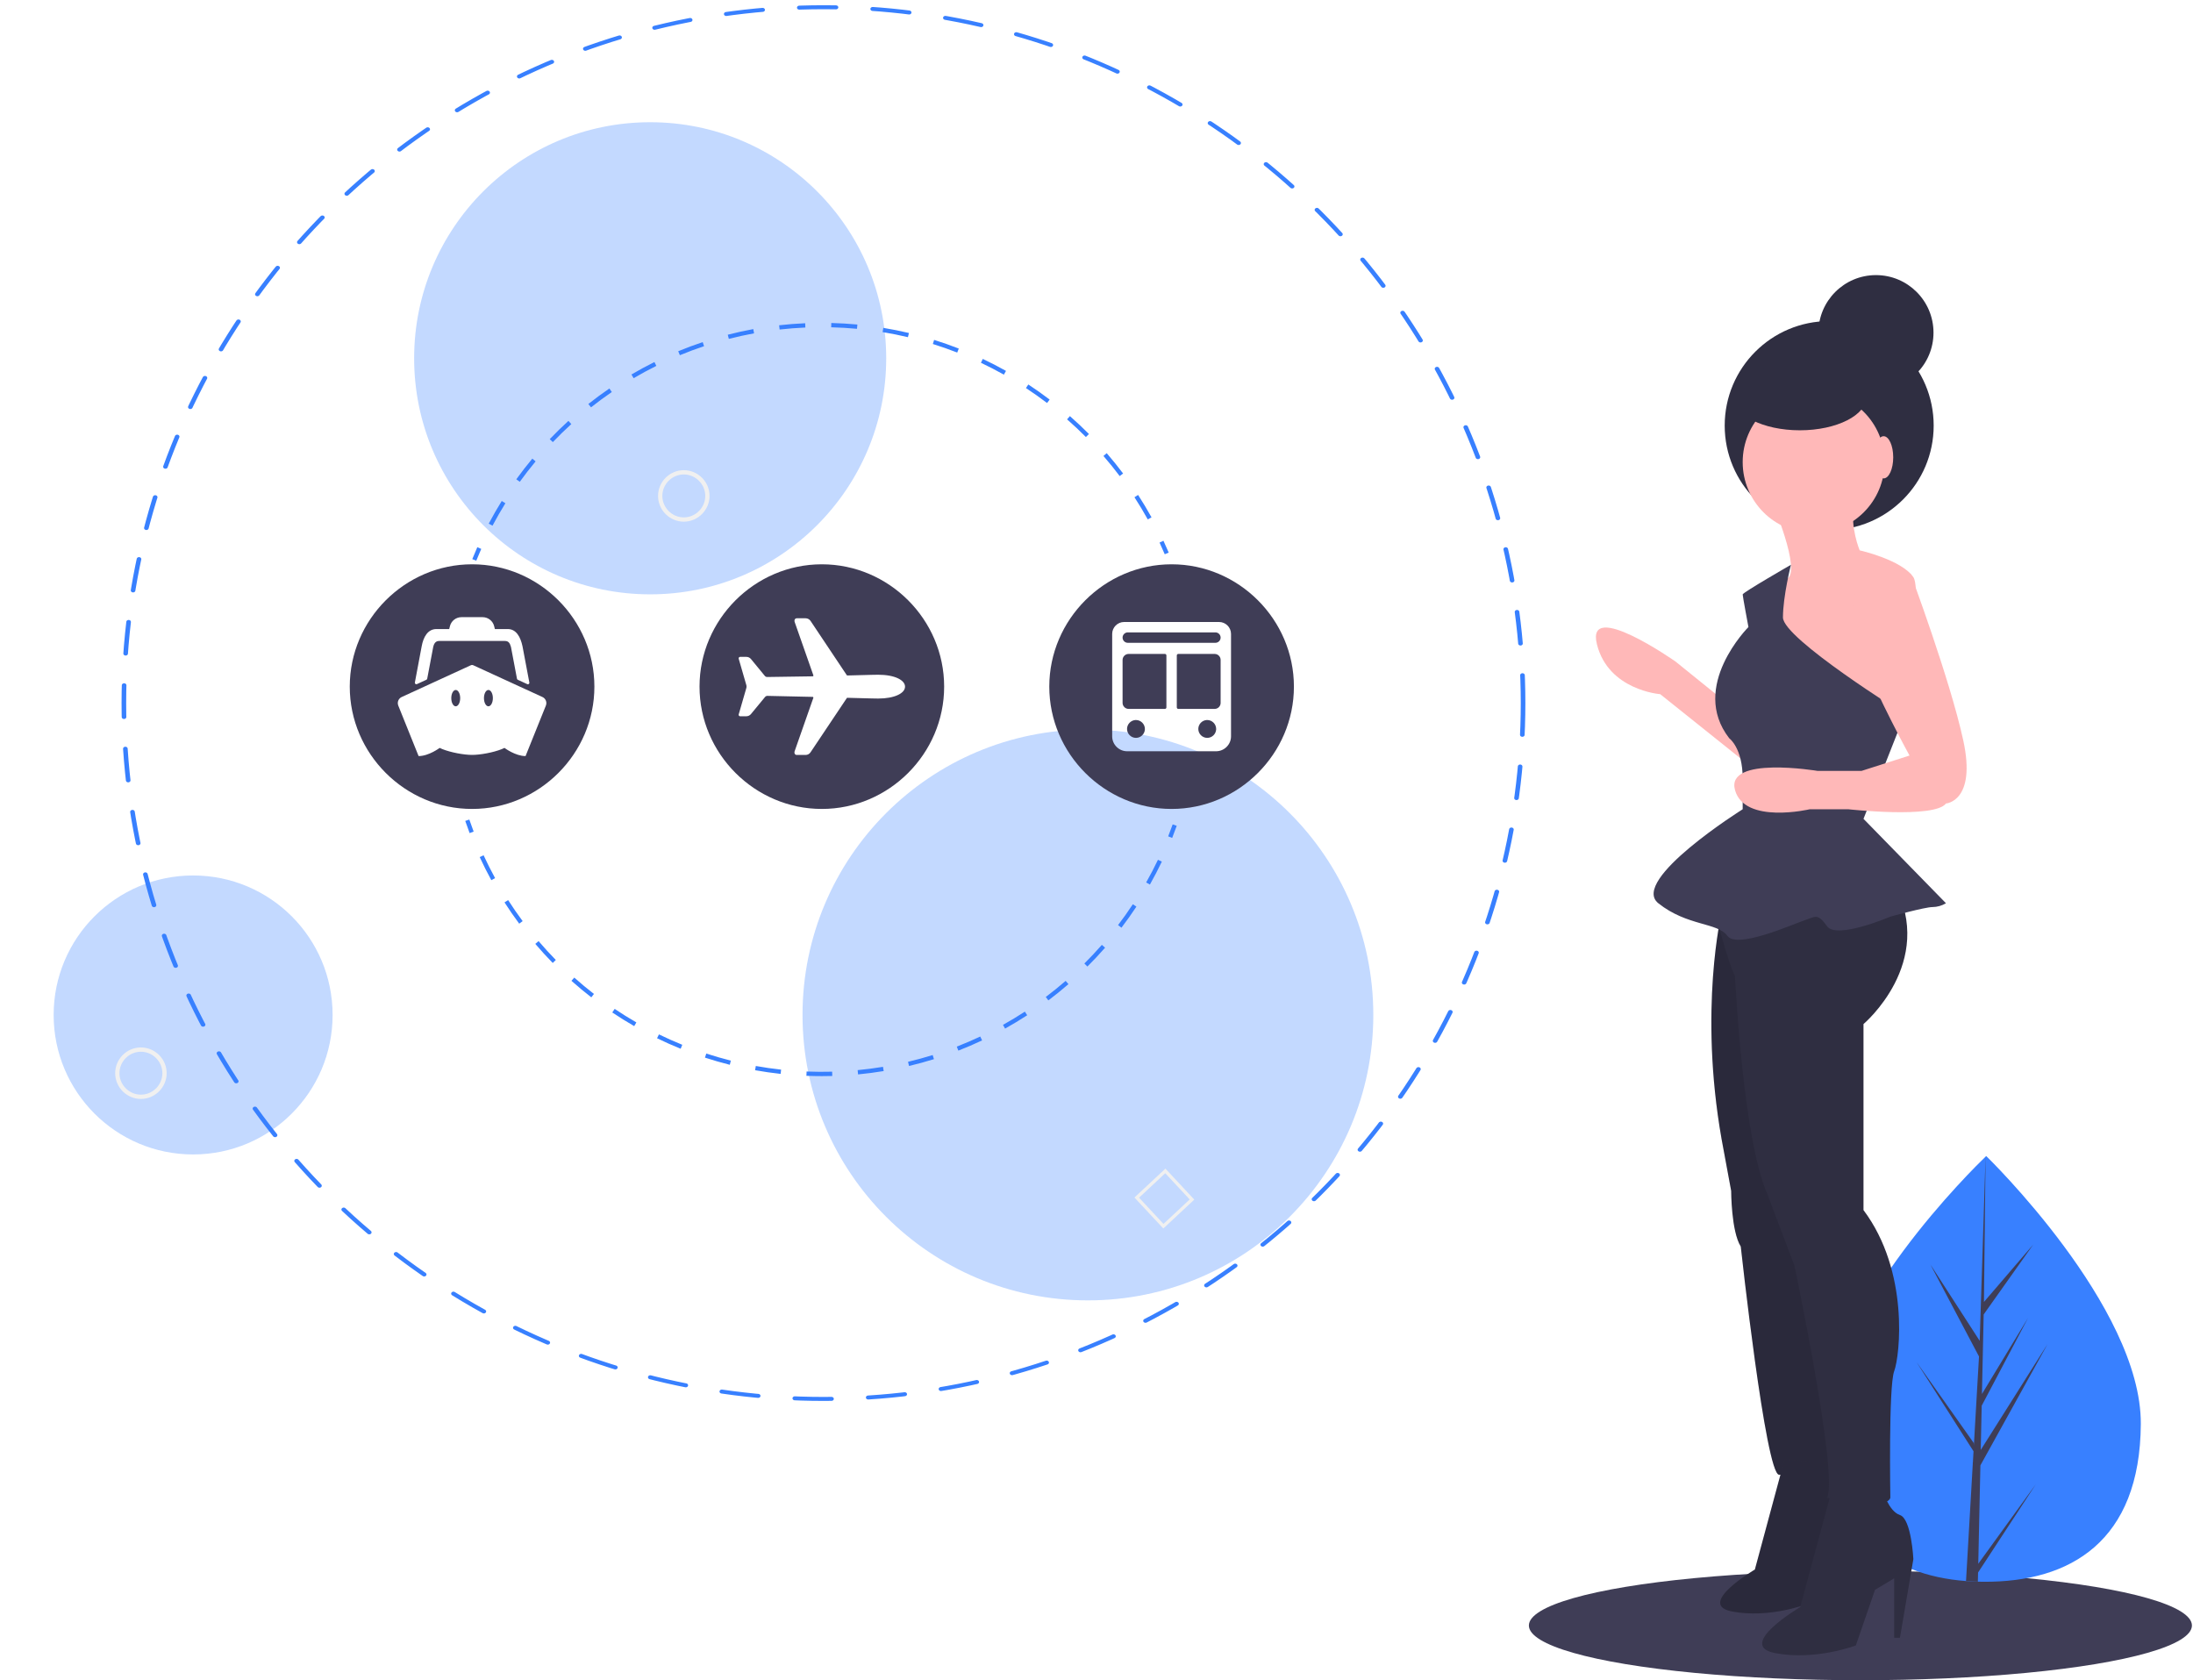 <?xml version="1.0" encoding="UTF-8" standalone="no"?>
<!DOCTYPE svg PUBLIC "-//W3C//DTD SVG 1.1//EN" "http://www.w3.org/Graphics/SVG/1.1/DTD/svg11.dtd">
<svg width="100%" height="100%" viewBox="0 0 1022 783" version="1.1" xmlns="http://www.w3.org/2000/svg" xmlns:xlink="http://www.w3.org/1999/xlink" xml:space="preserve" xmlns:serif="http://www.serif.com/" style="fill-rule:evenodd;clip-rule:evenodd;stroke-linecap:round;stroke-linejoin:round;stroke-miterlimit:1.5;">
    <g transform="matrix(1.883,0,0,1.627,-11.871,-157.23)">
        <ellipse cx="210.106" cy="298.005" rx="173.146" ry="199.296" style="fill:none;stroke:rgb(56,128,255);stroke-width:1.14px;stroke-dasharray:9.09,9.09,0,0;"/>
    </g>
    <ellipse cx="867" cy="757.454" rx="154.5" ry="25.5" style="fill:rgb(63,61,86);"/>
    <g transform="matrix(1,0,0,1,-89.25,-58.523)">
        <path d="M1086.93,722.093C1086.62,776.877 1053.95,795.823 1013.78,795.601C1012.84,795.595 1011.92,795.58 1010.99,795.554C1009.13,795.503 1007.29,795.408 1005.47,795.269C969.223,792.501 941.163,772.237 941.445,721.287C941.737,668.561 1009.49,602.394 1014.58,597.502C1014.58,597.502 1014.58,597.502 1014.58,597.498C1014.78,597.311 1014.88,597.218 1014.88,597.218C1014.88,597.218 1087.23,667.313 1086.93,722.093Z" style="fill:rgb(56,128,255);fill-rule:nonzero;"/>
    </g>
    <g transform="matrix(1,0,0,1,-89.25,-58.523)">
        <path d="M1011.18,787.206L1037.99,750.181L1011.09,791.286L1010.99,795.554C1009.13,795.503 1007.29,795.408 1005.47,795.269L1008.63,740.478L1008.62,740.054L1008.67,739.974L1008.97,734.796L982.457,693.293L1009.07,730.917L1009.13,732.016L1011.52,690.619L988.87,647.757L1011.85,683.343L1014.58,597.502L1014.59,597.217L1014.58,597.498L1013.83,665.201L1036.77,638.486L1013.7,671.031L1012.89,708.106L1034.38,672.641L1012.78,713.557L1012.33,734.172L1043.49,684.813L1012.17,741.364L1011.18,787.206Z" style="fill:rgb(63,61,86);fill-rule:nonzero;"/>
    </g>
    <circle cx="852.454" cy="198.321" r="48.695" style="fill:rgb(47,46,65);"/>
    <circle cx="845.206" cy="215.332" r="33.068" style="fill:rgb(255,184,184);"/>
    <g transform="matrix(1,0,0,1,-89.25,-58.523)">
        <path d="M914.794,291.729C914.794,291.729 929.094,324.797 921.944,328.372C914.794,331.947 911.219,348.034 911.219,348.034L929.988,387.358L955.905,403.445L971.099,403.445C971.099,403.445 986.292,335.522 980.93,327.478C975.567,319.435 955.905,314.966 955.905,314.966C955.905,314.966 951.437,304.241 953.224,294.411C955.012,284.58 914.794,291.729 914.794,291.729Z" style="fill:rgb(255,184,184);fill-rule:nonzero;"/>
    </g>
    <g transform="matrix(1,0,0,1,-89.25,-58.523)">
        <path d="M893.345,385.57L870.108,366.802C870.108,366.802 828.103,337.309 833.466,358.759C838.828,380.208 862.958,381.995 862.958,381.995L903.176,414.169L893.345,385.57Z" style="fill:rgb(255,184,184);fill-rule:nonzero;"/>
    </g>
    <g transform="matrix(1,0,0,1,-89.25,-58.523)">
        <path d="M891.558,483.88C891.558,483.88 880.833,528.566 891.558,589.339L896.026,613.469C896.026,613.469 896.026,632.237 900.495,639.387C900.495,639.387 912.113,745.74 918.369,745.74C924.625,745.74 944.287,742.165 946.075,739.484C947.862,736.803 911.219,479.411 911.219,479.411L891.558,483.88Z" style="fill:rgb(47,46,65);fill-rule:nonzero;"/>
    </g>
    <g transform="matrix(1,0,0,1,-89.25,-58.523)">
        <path d="M891.558,483.88C891.558,483.88 880.833,528.566 891.558,589.339L896.026,613.469C896.026,613.469 896.026,632.237 900.495,639.387C900.495,639.387 912.113,745.74 918.369,745.74C924.625,745.74 944.287,742.165 946.075,739.484C947.862,736.803 911.219,479.411 911.219,479.411L891.558,483.88Z" style="fill-opacity:0.1;fill-rule:nonzero;"/>
    </g>
    <g transform="matrix(1,0,0,1,-89.25,-58.523)">
        <path d="M920.908,738.602L907.064,789.908C907.064,789.908 879.375,806.196 896.477,809.453C913.579,812.711 930.681,806.196 930.681,806.196L938.824,782.579L946.968,777.692L946.968,802.938L949.411,802.938L955.112,769.549C955.112,769.549 954.298,752.447 949.411,750.818C944.525,749.189 942.082,740.231 942.082,740.231L920.908,738.602Z" style="fill:rgb(47,46,65);fill-rule:nonzero;"/>
    </g>
    <g transform="matrix(1,0,0,1,-89.25,-58.523)">
        <path d="M920.908,738.602L907.064,789.908C907.064,789.908 879.375,806.196 896.477,809.453C913.579,812.711 930.681,806.196 930.681,806.196L938.824,782.579L946.968,777.692L946.968,802.938L949.411,802.938L955.112,769.549C955.112,769.549 954.298,752.447 949.411,750.818C944.525,749.189 942.082,740.231 942.082,740.231L920.908,738.602Z" style="fill-opacity:0.1;fill-rule:nonzero;"/>
    </g>
    <g transform="matrix(1,0,0,1,-89.25,-58.523)">
        <path d="M887.983,482.092C887.983,482.092 895.132,508.904 897.814,513.372C897.814,513.372 901.388,589.339 913.007,615.257L925.519,648.324C925.519,648.324 946.075,745.74 940.712,756.465C940.712,756.465 968.418,762.721 970.205,756.465C970.205,756.465 969.311,704.629 971.992,697.479C974.674,690.329 979.142,651.005 957.693,622.406L957.693,535.715C957.693,535.715 991.654,507.116 971.992,470.474C952.331,433.831 887.983,482.092 887.983,482.092Z" style="fill:rgb(47,46,65);fill-rule:nonzero;"/>
    </g>
    <g transform="matrix(1,0,0,1,-89.25,-58.523)">
        <path d="M943.393,751.102L928.2,807.407C928.2,807.407 897.814,825.281 916.582,828.856C935.35,832.431 954.118,825.281 954.118,825.281L963.055,799.363L971.992,794.001L971.992,821.706L974.674,821.706L980.93,785.064C980.93,785.064 980.036,766.296 974.674,764.508C969.311,762.721 966.63,752.89 966.63,752.89L943.393,751.102Z" style="fill:rgb(47,46,65);fill-rule:nonzero;"/>
    </g>
    <g transform="matrix(1,0,0,1,-89.25,-58.523)">
        <path d="M923.888,321.697C923.888,321.697 901.388,334.628 901.388,335.522C901.388,336.415 904.07,350.715 904.07,350.715C904.07,350.715 876.364,378.42 895.132,402.551C895.132,402.551 901.388,407.019 901.388,421.319L901.388,435.619C901.388,435.619 848.659,468.686 862.065,479.411C875.47,490.136 889.77,488.348 894.239,494.604C898.707,500.86 924.625,489.242 929.988,487.454C935.35,485.667 936.244,483.88 940.712,490.136C945.181,496.392 970.205,485.667 970.205,485.667C970.205,485.667 986.292,481.198 989.867,481.198C992.074,481.172 994.235,480.555 996.123,479.411L957.693,440.087L976.908,391.379C976.908,391.379 920.157,356.077 920.157,346.246C920.157,336.415 923.888,321.697 923.888,321.697Z" style="fill:rgb(63,61,86);fill-rule:nonzero;"/>
    </g>
    <g transform="matrix(1,0,0,1,-89.25,-58.523)">
        <path d="M958.587,323.903C958.587,323.903 946.968,339.99 955.905,362.333C964.843,384.676 979.142,410.594 979.142,410.594L956.799,417.744L936.244,417.744C936.244,417.744 893.345,410.594 897.814,426.681C902.282,442.768 932.669,435.619 932.669,435.619L950.543,435.619C950.543,435.619 990.761,440.087 996.123,432.937C996.123,432.937 1010.42,432.044 1004.17,403.445C997.91,374.845 979.645,325.89 979.645,325.89L958.587,323.903Z" style="fill:rgb(255,184,184);fill-rule:nonzero;"/>
    </g>
    <ellipse cx="838.776" cy="184.642" rx="31.187" ry="15.867" style="fill:rgb(47,46,65);"/>
    <ellipse cx="877.827" cy="213.098" rx="4.469" ry="9.831" style="fill:rgb(255,184,184);"/>
    <circle cx="874.252" cy="155.006" r="26.812" style="fill:rgb(47,46,65);"/>
    <circle cx="303" cy="166.954" r="110" style="fill:rgb(56,128,255);fill-opacity:0.3;"/>
    <circle cx="90" cy="472.954" r="65" style="fill:rgb(56,128,255);fill-opacity:0.3;"/>
    <circle cx="507" cy="472.954" r="133" style="fill:rgb(56,128,255);fill-opacity:0.3;"/>
    <g transform="matrix(1,0,0,1,-89.25,-58.523)">
        <path d="M635.515,448.983L633.655,448.248C634.381,446.413 635.086,444.535 635.752,442.664L637.637,443.334C636.963,445.227 636.249,447.127 635.515,448.983Z" style="fill:rgb(56,128,255);fill-rule:nonzero;"/>
    </g>
    <g transform="matrix(1,0,0,1,-89.25,-58.523)">
        <path d="M472.25,559.977C469.854,559.977 467.437,559.928 465.064,559.833L465.146,557.834C469.082,557.994 473.105,558.021 477.053,557.912L477.108,559.912C475.494,559.956 473.874,559.977 472.25,559.977ZM489.128,559.175L488.938,557.185C492.877,556.81 496.849,556.292 500.746,555.649L501.072,557.622C497.13,558.274 493.112,558.796 489.128,559.175ZM453.054,558.939C449.076,558.506 445.065,557.93 441.133,557.226L441.486,555.257C445.373,555.953 449.338,556.523 453.271,556.951L453.054,558.939ZM512.88,555.25L512.418,553.304C516.269,552.39 520.132,551.333 523.901,550.159L524.496,552.069C520.683,553.255 516.775,554.326 512.88,555.25L512.88,555.25ZM429.357,554.697C425.473,553.721 421.578,552.598 417.78,551.36L418.4,549.458C422.155,550.682 426.005,551.793 429.844,552.757L429.357,554.697ZM535.865,548.091L535.14,546.228C538.82,544.795 542.501,543.214 546.08,541.53L546.933,543.338C543.312,545.043 539.588,546.643 535.865,548.091L535.865,548.091ZM406.462,547.229C402.751,545.728 399.049,544.079 395.457,542.327L396.334,540.53C399.884,542.261 403.544,543.891 407.212,545.375L406.462,547.229ZM557.646,537.835L556.671,536.089C560.126,534.16 563.556,532.088 566.864,529.932L567.956,531.608C564.61,533.789 561.141,535.884 557.646,537.835ZM384.815,536.68C381.349,534.684 377.908,532.542 374.588,530.315L375.702,528.655C378.984,530.857 382.386,532.974 385.813,534.948L384.815,536.68ZM577.817,524.689L576.612,523.093C579.773,520.708 582.888,518.187 585.87,515.601L587.181,517.113C584.165,519.728 581.014,522.277 577.817,524.689ZM364.82,523.264C361.654,520.81 358.537,518.218 355.558,515.562L356.889,514.07C359.834,516.695 362.915,519.256 366.046,521.684L364.82,523.264ZM596.005,508.916L594.595,507.498C597.399,504.708 600.142,501.787 602.747,498.816L604.251,500.134C601.616,503.139 598.842,506.093 596.005,508.916L596.005,508.916ZM346.842,507.25C344.045,504.393 341.311,501.403 338.714,498.361L340.235,497.062C342.802,500.07 345.506,503.027 348.271,505.851L346.842,507.25ZM611.879,490.812L610.289,489.599C612.686,486.458 615.005,483.191 617.184,479.888L618.854,480.99C616.649,484.331 614.304,487.635 611.879,490.812ZM331.211,488.938C328.826,485.724 326.524,482.388 324.37,479.024L326.054,477.946C328.184,481.271 330.459,484.569 332.817,487.747L331.211,488.938ZM625.136,470.713L623.395,469.729C625.34,466.289 627.19,462.735 628.895,459.167L630.7,460.029C628.976,463.638 627.104,467.233 625.136,470.713L625.136,470.713ZM318.225,468.667C316.302,465.155 314.479,461.536 312.806,457.911L314.623,457.073C316.275,460.657 318.078,464.234 319.979,467.706L318.225,468.667Z" style="fill:rgb(56,128,255);fill-rule:nonzero;"/>
    </g>
    <g transform="matrix(1,0,0,1,-89.25,-58.523)">
        <path d="M308.115,446.739C307.407,444.874 306.72,442.964 306.071,441.061L307.965,440.416C308.605,442.297 309.285,444.186 309.985,446.029L308.115,446.739Z" style="fill:rgb(56,128,255);fill-rule:nonzero;"/>
    </g>
    <g transform="matrix(1,0,0,1,-89.25,-58.523)">
        <path d="M311.205,319.802L309.35,319.056C310.099,317.192 310.888,315.322 311.696,313.497L313.525,314.307C312.727,316.111 311.946,317.959 311.205,319.802Z" style="fill:rgb(56,128,255);fill-rule:nonzero;"/>
    </g>
    <g transform="matrix(1,0,0,1,-89.25,-58.523)">
        <path d="M318.781,303.472L317.013,302.538C318.902,298.965 320.943,295.411 323.078,291.976L324.776,293.032C322.666,296.428 320.649,299.94 318.781,303.472ZM624.141,300.559C622.208,297.066 620.124,293.593 617.948,290.235L619.626,289.147C621.827,292.543 623.936,296.057 625.891,299.59L624.141,300.559ZM331.481,283.032L329.86,281.861C332.227,278.583 334.738,275.346 337.325,272.24L338.862,273.52C336.305,276.591 333.821,279.791 331.481,283.032ZM611.053,280.365C608.654,277.172 606.11,274.02 603.494,270.995L605.006,269.687C607.653,272.746 610.226,275.934 612.652,279.164L611.053,280.365ZM346.881,264.54L345.436,263.157C348.231,260.236 351.164,257.375 354.154,254.654L355.5,256.133C352.544,258.824 349.645,261.652 346.881,264.54ZM595.307,262.169C592.489,259.334 589.536,256.561 586.529,253.927L587.848,252.423C590.888,255.087 593.875,257.892 596.726,260.759L595.307,262.169ZM364.678,248.341L363.437,246.772C366.61,244.262 369.909,241.833 373.242,239.551L374.372,241.201C371.076,243.457 367.815,245.859 364.678,248.341ZM577.206,246.311C574.026,243.892 570.719,241.552 567.377,239.357L568.475,237.685C571.856,239.906 575.201,242.272 578.417,244.719L577.206,246.311ZM384.535,234.75L383.522,233.026C387.008,230.979 390.611,229.029 394.231,227.229L395.122,229.02C391.543,230.799 387.981,232.728 384.535,234.75ZM557.091,233.101C553.602,231.141 550.003,229.281 546.396,227.573L547.251,225.766C550.901,227.493 554.541,229.375 558.071,231.356L557.091,233.101ZM406.082,224.041L405.318,222.192C409.054,220.649 412.894,219.219 416.729,217.941L417.36,219.838C413.57,221.102 409.775,222.515 406.082,224.041ZM535.342,222.805C531.616,221.35 527.794,220.009 523.982,218.82L524.578,216.911C528.434,218.114 532.3,219.47 536.069,220.942L535.342,222.805ZM428.906,216.435L428.408,214.498C432.321,213.492 436.323,212.61 440.301,211.879L440.662,213.846C436.73,214.569 432.775,215.44 428.906,216.435ZM512.373,215.639C508.484,214.719 504.513,213.924 500.569,213.276L500.893,211.303C504.883,211.958 508.9,212.762 512.834,213.693L512.373,215.639ZM452.571,212.081L452.346,210.094C456.351,209.642 460.435,209.323 464.486,209.146L464.573,211.144C460.567,211.319 456.529,211.634 452.571,212.081ZM488.629,211.74C484.659,211.368 480.616,211.129 476.612,211.031L476.661,209.032C480.711,209.131 484.8,209.373 488.816,209.749L488.629,211.74Z" style="fill:rgb(56,128,255);fill-rule:nonzero;"/>
    </g>
    <g transform="matrix(1,0,0,1,-89.25,-58.523)">
        <path d="M632.055,316.8C631.28,314.973 630.465,313.139 629.632,311.349L631.444,310.505C632.287,312.315 633.112,314.171 633.896,316.019L632.055,316.8Z" style="fill:rgb(56,128,255);fill-rule:nonzero;"/>
    </g>
    <g transform="matrix(1,0,0,1,399.75,-58.523)">
        <path d="M166.327,363.246L149.365,363.246C148.986,363.247 148.674,363.559 148.673,363.939L148.673,388.169C148.674,388.549 148.986,388.861 149.365,388.862L166.327,388.862C167.844,388.857 169.092,387.61 169.096,386.092L169.096,366.015C169.092,364.498 167.844,363.251 166.327,363.246Z" style="fill:rgb(63,61,86);fill-rule:nonzero;"/>
    </g>
    <g transform="matrix(1,0,0,1,399.75,-58.523)">
        <path d="M162.519,394.054C160.372,394.229 158.698,396.045 158.698,398.199C158.698,400.481 160.575,402.358 162.857,402.358C165.011,402.358 166.827,400.684 167.002,398.537C167.011,398.427 167.015,398.317 167.015,398.208C167.015,395.922 165.134,394.041 162.848,394.041C162.738,394.041 162.629,394.045 162.519,394.054Z" style="fill:rgb(63,61,86);fill-rule:nonzero;"/>
    </g>
    <g transform="matrix(1,0,0,1,399.75,-58.523)">
        <path d="M129.306,394.054C127.158,394.229 125.484,396.045 125.484,398.199C125.484,400.481 127.362,402.358 129.643,402.358C131.798,402.358 133.614,400.684 133.788,398.537C133.797,398.427 133.801,398.317 133.801,398.208C133.801,395.922 131.921,394.041 129.635,394.041C129.525,394.041 129.415,394.045 129.306,394.054Z" style="fill:rgb(63,61,86);fill-rule:nonzero;"/>
    </g>
    <g transform="matrix(1,0,0,1,399.75,-58.523)">
        <path d="M143.135,363.246L126.208,363.246C124.672,363.252 123.41,364.514 123.404,366.05L123.404,386.058C123.41,387.594 124.672,388.856 126.208,388.862L143.135,388.862C143.514,388.861 143.826,388.549 143.827,388.169L143.827,363.939C143.826,363.559 143.514,363.247 143.135,363.246Z" style="fill:rgb(63,61,86);fill-rule:nonzero;"/>
    </g>
    <g transform="matrix(1,0,0,1,399.75,-58.523)">
        <path d="M146.25,321.477C114.981,321.477 89.25,347.208 89.25,378.477C89.25,409.746 114.981,435.477 146.25,435.477C177.519,435.477 203.25,409.746 203.25,378.477C203.25,347.208 177.519,321.477 146.25,321.477ZM173.942,401.669C173.931,405.463 170.813,408.581 167.019,408.592L125.481,408.592C121.687,408.581 118.569,405.463 118.558,401.669L118.558,353.9C118.567,350.865 121.061,348.371 124.096,348.362L168.404,348.362C171.439,348.371 173.933,350.865 173.942,353.9L173.942,401.669Z" style="fill:rgb(63,61,86);fill-rule:nonzero;"/>
    </g>
    <g transform="matrix(1,0,0,1,399.75,-58.523)">
        <path d="M166.5,353.208L126,353.208C125.944,353.204 125.889,353.202 125.833,353.202C124.5,353.202 123.404,354.298 123.404,355.631C123.404,356.963 124.5,358.06 125.833,358.06C125.889,358.06 125.944,358.058 126,358.054L166.5,358.054C166.556,358.058 166.611,358.06 166.667,358.06C168,358.06 169.096,356.963 169.096,355.631C169.096,354.298 168,353.202 166.667,353.202C166.611,353.202 166.556,353.204 166.5,353.208Z" style="fill:rgb(63,61,86);fill-rule:nonzero;"/>
    </g>
    <g transform="matrix(1,0,0,1,-89.25,-58.523)">
        <path d="M316.865,380.035C315.723,380.035 314.788,381.731 314.788,383.842C314.788,385.954 315.723,387.65 316.865,387.65C318.008,387.65 318.942,385.954 318.942,383.842C318.942,381.731 318.008,380.035 316.865,380.035Z" style="fill:rgb(63,61,86);fill-rule:nonzero;"/>
    </g>
    <g transform="matrix(1,0,0,1,-89.25,-58.523)">
        <path d="M301.635,380.035C300.492,380.035 299.558,381.731 299.558,383.842C299.558,385.954 300.492,387.65 301.635,387.65C302.777,387.65 303.712,385.954 303.712,383.842C303.712,381.731 302.777,380.035 301.635,380.035Z" style="fill:rgb(63,61,86);fill-rule:nonzero;"/>
    </g>
    <g transform="matrix(1,0,0,1,-89.25,-58.523)">
        <path d="M309.25,321.477C277.981,321.477 252.25,347.208 252.25,378.477C252.25,409.746 277.981,435.477 309.25,435.477C340.519,435.477 366.25,409.746 366.25,378.477C366.25,347.208 340.519,321.477 309.25,321.477ZM282.596,376.539L285.746,359.785C286.56,355.233 288.671,351.65 292.635,351.65L298.588,351.65L298.935,350.283C299.556,347.837 301.776,346.111 304.3,346.112L314.165,346.112C316.684,346.11 318.901,347.827 319.531,350.265L319.877,351.65L325.865,351.65C329.742,351.65 331.802,355.164 332.771,359.767L332.771,359.785L335.938,376.556C335.947,376.601 335.952,376.646 335.952,376.692C335.952,377.071 335.64,377.382 335.261,377.382C335.16,377.382 335.061,377.36 334.969,377.317L330.573,375.292C330.363,375.205 330.212,375.015 330.175,374.791L327.371,359.975C326.852,358.071 326.125,357.206 324.585,357.206L293.933,357.206C292.41,357.206 291.579,358.123 291.146,359.975L288.342,374.79C288.299,375.012 288.15,375.2 287.944,375.292L283.565,377.3C283.475,377.341 283.378,377.362 283.279,377.362C282.898,377.362 282.584,377.048 282.584,376.667C282.584,376.624 282.588,376.581 282.596,376.539ZM343.64,387.321L334.173,410.842C329.413,410.842 324.36,407.035 324.36,407.035C321.244,408.61 315.169,409.994 310.635,410.254C310.15,410.271 309.683,410.289 309.25,410.289C308.817,410.289 308.35,410.289 307.865,410.254C303.331,409.994 297.256,408.592 294.14,407.035C294.14,407.035 289.087,410.842 284.327,410.842L274.86,387.321C274.714,386.952 274.637,386.559 274.635,386.162C274.635,384.944 275.346,383.833 276.452,383.323L308.661,368.525C309.028,368.352 309.454,368.352 309.821,368.525L342.048,383.323C343.154,383.833 343.865,384.944 343.865,386.162C343.863,386.559 343.786,386.952 343.64,387.321Z" style="fill:rgb(63,61,86);fill-rule:nonzero;"/>
    </g>
    <g transform="matrix(1,0,0,1,-89.25,-58.523)">
        <path d="M472.25,321.477C440.981,321.477 415.25,347.208 415.25,378.477C415.25,409.746 440.981,435.477 472.25,435.477C503.519,435.477 529.25,409.746 529.25,378.477C529.25,347.208 503.519,321.477 472.25,321.477ZM498.508,384.033C497.919,384.033 495.964,384.015 495.393,383.981L484.16,383.687C484.042,383.684 483.93,383.743 483.866,383.842L467.008,409.042C466.501,409.841 465.617,410.325 464.671,410.323L460.57,410.323C459.6,410.323 459.271,409.354 459.618,408.454L468.289,383.721C468.304,383.682 468.312,383.64 468.312,383.597C468.312,383.412 468.162,383.259 467.977,383.254L446.914,382.787C446.47,382.777 446.047,382.976 445.771,383.323L439.246,391.233C438.718,391.897 437.915,392.286 437.066,392.289L434.175,392.289C434.173,392.289 434.17,392.289 434.168,392.289C433.79,392.289 433.479,391.977 433.479,391.599C433.479,391.522 433.492,391.445 433.518,391.371L436.962,379.481C437.221,378.819 437.221,378.083 436.962,377.421L433.518,365.531C433.492,365.458 433.479,365.381 433.479,365.303C433.479,364.925 433.79,364.614 434.168,364.614C434.17,364.614 434.173,364.614 434.175,364.614L437.083,364.614C437.934,364.609 438.74,364.999 439.264,365.669L445.668,373.458C445.941,373.808 446.366,374.008 446.81,373.994L467.995,373.683C468.18,373.682 468.331,373.529 468.331,373.344C468.331,373.3 468.323,373.256 468.306,373.216L459.635,348.5C459.289,347.6 459.618,346.631 460.587,346.631L464.689,346.631C465.634,346.633 466.515,347.116 467.025,347.912L483.866,373.129C483.927,373.232 484.041,373.292 484.16,373.285L495.393,372.991C495.946,372.956 497.919,372.939 498.508,372.939C506.193,372.939 511.021,375.431 511.021,378.494C511.021,381.558 506.175,384.033 498.508,384.033Z" style="fill:rgb(63,61,86);fill-rule:nonzero;"/>
    </g>
    <g transform="matrix(1,0,0,1,-89.25,-58.523)">
        <path d="M154.922,570.613C148.339,570.613 142.922,565.196 142.922,558.613C142.922,552.03 148.339,546.613 154.922,546.613C161.505,546.613 166.922,552.03 166.922,558.613C166.915,565.193 161.503,570.605 154.922,570.613ZM154.922,548.613C149.437,548.613 144.922,553.127 144.922,558.613C144.922,564.099 149.437,568.613 154.922,568.613C160.408,568.613 164.922,564.099 164.922,558.613C164.916,553.129 160.406,548.619 154.922,548.613Z" style="fill:rgb(240,240,240);fill-rule:nonzero;"/>
    </g>
    <g transform="matrix(1,0,0,1,-89.25,-58.523)">
        <path d="M407.922,301.613C401.339,301.613 395.922,296.196 395.922,289.613C395.922,283.03 401.339,277.613 407.922,277.613C414.505,277.613 419.922,283.03 419.922,289.613C419.915,296.193 414.503,301.605 407.922,301.613ZM407.922,279.613C402.437,279.613 397.922,284.127 397.922,289.613C397.922,295.099 402.437,299.613 407.922,299.613C413.408,299.613 417.922,295.099 417.922,289.613C417.916,284.129 413.406,279.619 407.922,279.613Z" style="fill:rgb(240,240,240);fill-rule:nonzero;"/>
    </g>
    <g transform="matrix(1,0,0,1,-89.25,-58.523)">
        <path d="M631.394,630.983L617.929,616.547L632.365,603.081L645.83,617.518L631.394,630.983ZM620.075,616.621L631.469,628.836L643.684,617.443L632.29,605.228L620.075,616.621Z" style="fill:rgb(240,240,240);fill-rule:nonzero;"/>
    </g>
</svg>
